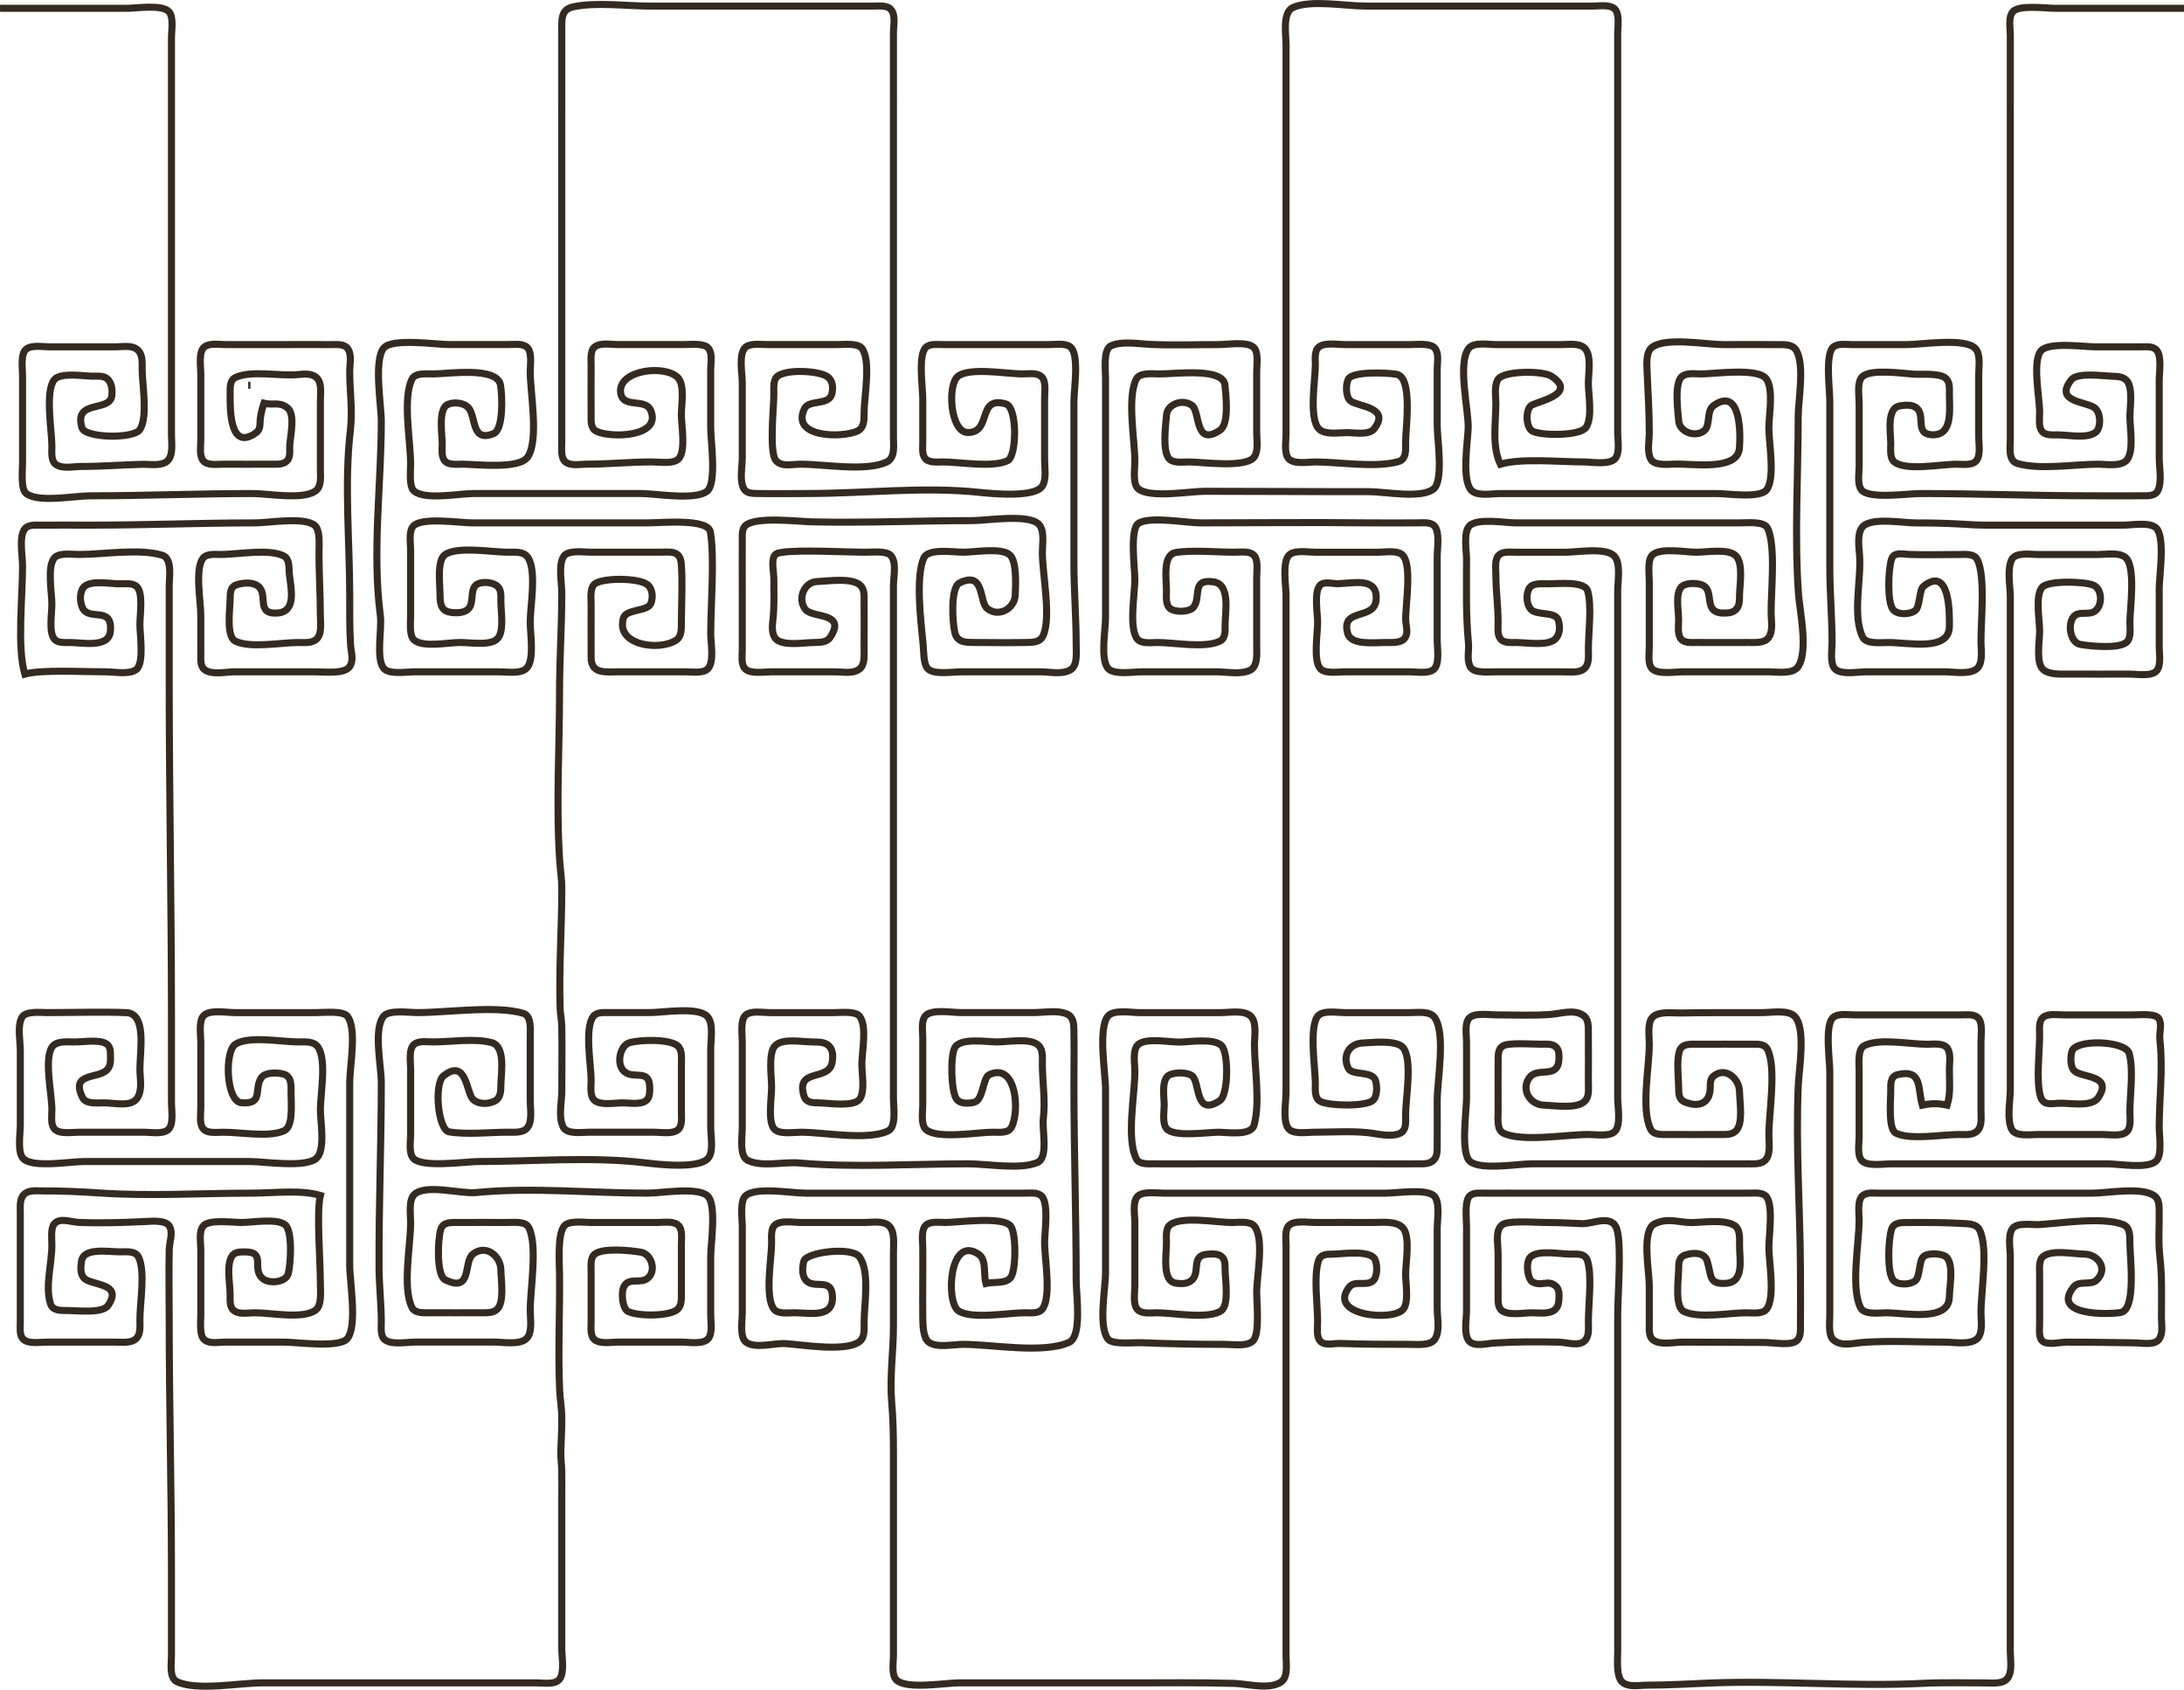 <?xml version="1.0" encoding="UTF-8" standalone="no"?>
<!-- Created with Inkscape (http://www.inkscape.org/) -->

<svg
   version="1.1"
   id="svg1"
   width="309.76"
   height="239.599"
   viewBox="0 0 309.76 239.599"
   xmlns="http://www.w3.org/2000/svg"
   xmlns:svg="http://www.w3.org/2000/svg">
  <defs
     id="defs1" />
  <g
     id="g1"
     transform="translate(0,-2.659)">
    <path
       style="fill:none;stroke:#342a22"
       d="M 0.32,3.84 H 17.92 c 1.366,0 5.182,-0.609 6.071,0.513 0.67,0.846 0.329,2.607 0.329,3.647 V 17.28 v 36.48 10.56 c 0,1.133 0.335,3.113 -0.742,3.831 -0.903,0.602 -2.373,0.319 -3.418,0.345 -2.89,0.071 -5.744,0.304 -8.64,0.304 -1.182,0 -2.74,0.39 -3.647,-0.329 -0.667,-0.528 -0.511,-1.763 -0.513,-2.551 -0.004,-2.139 -0.992,-7.739 0.329,-9.407 0.866,-1.093 4.131,-0.522 5.431,-0.513 0.664,0.005 1.499,-0.098 2.048,0.329 0.653,0.508 0.83,1.615 0.676,2.532 -0.377,2.239 -5.408,0.423 -4.222,4.451 0.433,1.471 7.314,1.608 8.209,0.266 1.178,-1.765 0.34,-6.437 0.329,-8.538 -0.005,-0.896 0.106,-2.01 -0.557,-2.687 -0.807,-0.825 -2.039,-0.513 -3.282,-0.513 -3.092,-1.95e-4 -6.188,0 -9.28,0 -1.025,0 -2.524,-0.307 -3.327,0.329 -0.838,0.664 -0.513,2.783 -0.513,3.831 v 12.16 c 0,1.129 -0.292,3.833 0.513,4.471 1.707,1.352 6.835,0.329 9.087,0.329 7.673,0 15.352,-0.32 23.04,-0.32 2.22,0 6.996,0.914 8.858,-0.329 0.964,-0.643 0.741,-2.176 0.742,-3.191 0.001,-3.2 2.05e-4,-6.4 0,-9.6 -6.8e-5,-1.074 0.25,-2.536 -0.513,-3.282 -0.677,-0.663 -1.762,-0.561 -2.687,-0.467 -2.528,0.256 -6.676,-0.651 -8.858,0.423 -0.849,0.418 -0.736,1.551 -0.741,2.367 -0.015,2.126 -0.078,8.206 3.709,5.431 0.636,-0.466 0.493,-1.226 0.565,-1.911 0.095,-0.899 0.315,-1.62 0.525,-2.24 1.334,0.318 2.168,-0.27 3.327,0.649 1.101,0.872 0.472,3.722 0.341,5.111 -0.073,0.772 0.159,1.775 -0.37,2.367 -0.551,0.617 -1.554,0.507 -2.338,0.513 -2.209,0.015 -4.505,0.001 -6.72,2.54e-4 -0.927,-4.1e-4 -2.286,0.226 -2.871,-0.513 -0.566,-0.715 -0.329,-2.061 -0.329,-3.007 -1.98e-4,-3.092 0,-6.188 0,-9.28 0,-1.012 -0.362,-3.138 0.513,-3.831 0.738,-0.584 2.115,-0.329 3.007,-0.329 h 8 c 2.289,0 4.772,-0.015 7.04,2.54e-4 0.705,0.005 1.736,-0.112 2.231,0.513 0.672,0.848 0.327,2.22 0.329,3.327 0.004,2.827 0.426,5.483 0.091,8.32 -0.885,7.498 -0.091,15.751 -0.091,23.36 0,2.339 -0.024,4.709 0.119,7.04 0.069,1.119 0.499,2.156 -0.128,3.098 -0.711,1.07 -3.476,0.742 -4.791,0.742 H 33.28 c -1.325,0 -3.269,0.477 -4.287,-0.329 -0.625,-0.495 -0.508,-1.526 -0.513,-2.231 -0.012,-1.756 -2.46e-4,-3.669 -2.46e-4,-5.44 0,-1.977 -0.874,-6.608 0.329,-8.127 0.533,-0.673 1.75,-0.511 2.551,-0.513 2.381,-0.005 6.735,-0.852 8.858,0.193 0.922,0.454 0.729,1.817 0.833,2.687 0.245,2.043 0.994,5.231 -1.693,5.42 -3.171,0.222 -1.234,-2.608 -2.752,-3.811 -0.692,-0.548 -1.956,-0.525 -2.96,-0.227 -1.041,0.309 -0.989,1.23 -1.006,2.139 -0.026,1.362 -0.582,5.236 0.74,5.887 2.112,1.039 6.476,0.198 8.858,0.193 0.915,-0.002 2.027,0.147 2.687,-0.513 0.763,-0.763 0.513,-2.244 0.513,-3.327 1.95e-4,-3.094 -0.221,-6.202 -0.185,-9.28 0.011,-0.939 0.15,-2.88 -0.648,-3.511 -1.53,-1.211 -6.502,-0.329 -8.447,-0.329 -7.801,0 -15.576,0.32 -23.36,0.32 -2.329,0 -4.717,-0.016 -7.04,2.54e-4 -0.721,0.005 -1.741,-0.106 -2.231,0.513 -0.877,1.107 -0.329,3.822 -0.329,5.247 0,4.55 -0.798,11.577 0.32,15.36 2.244,-0.663 8.288,-0.32 11.52,-0.32 1.173,0 3.338,0.423 4.287,-0.329 1.154,-0.914 0.513,-4.979 0.513,-6.391 0,-1.372 0.535,-4.601 -0.513,-5.431 -0.603,-0.478 -1.606,-0.327 -2.367,-0.329 -1.394,-0.003 -3.858,-0.518 -4.927,0.329 -0.741,0.587 -0.783,2.148 -0.32,3.089 0.955,1.942 4.255,-0.366 3.948,3.296 -0.203,2.419 -3.932,1.618 -5.741,1.606 -0.756,-0.005 -1.736,0.112 -2.231,-0.513 -0.781,-0.986 -0.329,-3.577 -0.329,-4.927 0,-1.674 -0.695,-5.234 0.329,-6.527 C 8.325,80.99 10.205,81.28 11.2,81.28 c 3.487,0 8.489,-0.879 11.793,0.102 1.489,0.442 1.007,3.139 1.007,4.378 v 13.44 c 0,15.997 0.32,31.986 0.32,48 v 11.84 c 0,1.026 0.363,3.137 -0.513,3.831 C 23.016,163.498 21.45,163.2 20.48,163.2 H 11.2 c -1.061,0 -2.853,0.318 -3.511,-0.513 C 7.165,162.025 7.36,160.858 7.36,160 7.359,157.828 6.24,152.839 7.369,151.142 7.99,150.208 9.532,150.4 10.56,150.4 c 1.409,-6.4e-4 3.683,-0.403 4.607,0.329 0.507,0.402 0.491,1.024 0.505,1.593 0.019,0.759 0.031,1.509 -0.505,2.045 -1.326,1.326 -5.227,0.327 -3.454,3.931 0.457,0.929 2.033,0.741 3.007,0.742 1.801,8.1e-4 4.174,0.716 4.927,-1.007 0.533,-1.222 0.193,-2.576 0.193,-3.793 0,-2.542 1.009,-7.865 -1.921,-7.994 -3.204,-0.141 -7.845,-0.006 -11.199,-0.006 -1.053,0 -3.145,-0.278 -3.647,0.742 -0.631,1.281 -0.193,3.238 -0.193,4.698 v 10.56 c 0,1.177 -0.476,4.008 0.513,4.791 1.552,1.229 6.471,0.329 8.447,0.329 h 23.68 c 2.054,0 7.945,0.949 9.407,-0.513 1.239,-1.239 0.513,-5.173 0.513,-6.847 0,-2.234 0.916,-6.993 -0.329,-8.858 -0.6,-0.899 -1.922,-0.74 -2.871,-0.742 -2.227,-0.005 -7.003,-0.909 -8.858,0.329 -1.563,1.043 -1.324,8.108 0.864,8.292 3.269,0.275 1.657,-2.08 2.883,-3.628 0.538,-0.679 2.155,-0.705 3.144,-0.411 1.153,0.342 1.005,1.726 1.007,2.778 0.003,1.485 0.336,4.66 -1.007,5.247 -2.16,0.943 -6.117,0.194 -8.593,0.193 -0.927,-4.1e-4 -2.286,0.226 -2.871,-0.513 -0.566,-0.715 -0.329,-2.061 -0.329,-3.007 -1.98e-4,-3.092 0,-6.188 0,-9.28 0,-1.026 -0.363,-3.137 0.513,-3.831 0.949,-0.752 3.114,-0.329 4.287,-0.329 h 11.52 c 1.129,0 3.833,-0.292 4.471,0.513 1.386,1.75 0.329,7.097 0.329,9.407 v 25.92 c 0,2.336 1.111,8.549 -0.329,10.367 -1.108,1.399 -7.178,0.513 -8.951,0.513 h -8.32 c -1.024,-6e-5 -2.224,0.291 -3.007,-0.329 -0.749,-0.594 -0.513,-2.523 -0.513,-3.511 0,-3.093 0,-6.187 0,-9.28 0,-1.025 -0.307,-2.524 0.329,-3.327 C 29.599,175.515 32.951,176 34.24,176 c 1.52,0 4.993,-0.633 6.207,0.329 1.076,0.852 0.796,5.688 0.411,6.984 -0.345,1.161 -2.617,1.414 -3.545,0.679 -1.775,-1.406 0.623,-3.908 -2.752,-3.823 -0.569,0.014 -1.207,0.019 -1.592,0.505 -0.921,1.163 -0.339,4.036 -0.329,5.567 0.005,0.705 -0.112,1.736 0.513,2.231 0.783,0.62 1.983,0.329 3.007,0.329 2.312,1.5e-4 6.671,0.917 8.538,-0.329 0.985,-0.657 0.742,-2.661 0.742,-3.831 0,-3.348 -0.578,-10.191 0,-12.48 -2.834,-0.838 -6.543,-0.32 -9.92,-0.32 -7.096,0 -14.362,0.456 -21.44,-0.029 -2.68,-0.184 -5.305,-0.297 -8,-0.291 -0.918,0.002 -2.014,-0.16 -2.687,0.513 -0.651,0.651 -0.511,1.813 -0.513,2.687 -0.006,2.767 0,5.552 0,8.32 0,2.328 -0.005,4.719 0,7.04 0.002,0.761 -0.149,1.763 0.329,2.367 0.658,0.831 2.451,0.513 3.511,0.513 3.199,0 6.401,0.001 9.6,0 1.004,-4.5e-4 2.293,0.201 3.007,-0.513 0.66,-0.66 0.511,-1.772 0.513,-2.687 0.005,-2.406 0.808,-6.825 -0.193,-8.858 -0.456,-0.927 -1.791,-0.74 -2.687,-0.742 -1.64,-0.003 -5.067,-0.637 -5.393,1.299 -0.136,0.807 -0.192,1.75 0.281,2.348 0.958,1.21 5.693,0.646 3.502,3.931 -0.794,1.19 -4.233,0.752 -5.751,0.741 -0.975,-0.007 -2.135,0.081 -2.458,-1.007 -0.75,-2.528 0.217,-5.588 0.218,-8.273 3.656e-4,-0.812 -0.191,-2.364 0.329,-2.991 0.796,-0.958 2.306,-0.271 3.511,-0.222 3.085,0.125 6.201,0.028 9.28,-0.119 1.015,-0.048 2.943,-0.238 3.506,0.595 0.634,0.937 0.046,2.229 0.018,3.377 -0.078,3.196 -0.005,6.403 -0.005,9.6 0,12.071 0.32,24.09 0.32,36.16 v 11.84 c 0,1.034 -0.341,3.114 0.742,3.647 2.794,1.375 8.896,0.193 12.058,0.193 h 29.76 9.28 c 0.897,-6e-5 2.552,0.294 3.191,-0.513 0.745,-0.941 0.329,-3.157 0.329,-4.287 v -11.52 c 0,-3.237 0,-6.711 0,-9.92 0,-1.335 0.024,-2.603 -0.005,-3.84 -0.024,-1.067 -0.168,-1.772 -0.128,-2.88 0.058,-1.614 0.135,-2.828 0.133,-4.48 -0.003,-1.677 -0.237,-2.56 -0.307,-4.16 -0.233,-5.328 0.043,-10.995 -0.011,-16.32 -0.017,-1.63 -0.312,-5.635 0.648,-6.847 C 80.673,175.675 82.792,176 83.84,176 c 3.092,0 6.188,-2e-4 9.28,0 0.946,6e-5 2.292,-0.238 3.007,0.329 0.739,0.586 0.513,1.944 0.513,2.871 9.96e-4,2.215 0.015,4.511 -2.44e-4,6.72 -0.006,0.816 0.088,1.766 -0.513,2.367 -1.007,1.007 -5.538,1.071 -7.065,0.32 -0.773,-0.38 -1.118,-2.884 -0.413,-3.774 0.739,-0.933 2.146,-0.212 3.089,-0.842 1.457,-0.973 0.719,-3.526 -0.864,-3.784 -1.546,-0.251 -5.353,-0.644 -6.521,0.281 -0.673,0.533 -0.511,1.75 -0.513,2.551 -0.005,2.333 -0.005,4.706 0,7.04 0.002,0.785 -0.173,2.008 0.513,2.551 0.791,0.627 2.357,0.329 3.327,0.329 h 8.96 c 1.008,0 3.116,0.389 3.831,-0.513 0.621,-0.784 0.329,-2.396 0.329,-3.327 v -8.32 c 0,-1.74 0.899,-7.513 -0.513,-8.631 -1.53,-1.211 -6.503,-0.329 -8.447,-0.329 -7.991,0 -16.4,-0.865 -24.32,-0.084 -2.196,0.217 -7.175,-1.259 -8.767,0.284 -0.827,0.802 -0.513,2.821 -0.513,3.959 0,3.3 -1.204,9.219 0.193,12.058 0.435,0.883 1.782,0.74 2.687,0.742 2.306,0.005 4.74,0.016 7.04,-2.4e-4 0.816,-0.006 1.766,0.088 2.367,-0.513 1.037,-1.037 0.54,-4.033 0.512,-5.567 -0.037,-1.992 -2.129,-3.686 -3.965,-2.231 -1.394,1.104 -0.022,5.561 -3.931,3.638 -1.257,-0.618 -1.065,-5.687 -0.64,-7.12 0.332,-1.119 1.483,-1 2.458,-1.007 2.303,-0.016 4.732,-0.001 7.04,-2.3e-4 0.965,4.3e-4 2.535,-0.218 3.007,0.742 1.268,2.576 0.193,8.68 0.193,11.738 0,1.138 0.357,3.097 -0.513,3.967 -0.956,0.956 -3.349,0.513 -4.607,0.513 h -11.2 c -1.164,0 -3.333,0.427 -4.287,-0.329 -0.687,-0.544 -0.511,-1.774 -0.513,-2.551 -0.005,-2.572 -0.307,-5.121 -0.32,-7.68 -0.042,-8.766 0.32,-17.487 0.32,-26.24 0,-2.353 -1.161,-7.572 0.328,-9.407 0.758,-0.935 3.584,-0.513 4.792,-0.513 4.243,0 11.169,-1.033 14.993,0.102 1.222,0.363 1.007,2.244 1.007,3.418 v 8.96 c 0,1.115 0.313,2.776 -0.329,3.738 -0.599,0.898 -1.923,0.74 -2.871,0.742 -2.573,0.005 -5.813,0.376 -8.301,-0.047 -1.585,-0.27 -2.177,-6.842 -0.786,-7.944 3.254,-2.577 3.223,2.381 4.16,3.318 0.692,0.692 1.97,0.751 2.96,0.32 1.006,-0.439 0.988,-1.432 1.006,-2.367 0.031,-1.65 0.689,-5.433 -1.297,-5.978 -2.387,-0.656 -5.8,-0.103 -8.301,-0.102 -0.818,3.7e-4 -2.01,-0.207 -2.687,0.329 -0.834,0.661 -0.513,2.552 -0.513,3.511 v 9.28 c 0,0.948 -0.288,2.548 0.329,3.327 1.167,1.473 7.441,0.513 9.271,0.513 7.763,0 15.979,-0.737 23.68,0.185 1.855,0.222 7.687,0.91 8.951,-0.698 0.754,-0.96 0.329,-3.119 0.329,-4.287 v -11.2 c 0,-1.258 0.443,-3.65 -0.513,-4.607 -1.364,-1.364 -6.266,-0.513 -8.127,-0.513 -1.906,0 -3.859,-0.013 -5.76,2.4e-4 -0.721,0.005 -1.741,-0.106 -2.231,0.513 -1.309,1.652 -0.33,6.925 -0.329,9.087 3.81e-4,0.852 -0.228,2.285 0.513,2.871 0.898,0.711 2.86,0.329 3.967,0.329 0.97,0 2.536,0.298 3.327,-0.329 0.481,-0.381 0.492,-1.039 0.505,-1.592 0.083,-3.295 -2.507,-1.089 -3.823,-2.752 -0.913,-1.153 -0.292,-3.519 0.97,-3.865 1.633,-0.448 5.75,-0.521 6.828,0.468 0.67,0.615 0.511,1.743 0.513,2.63 0.005,2.227 0.005,4.492 0,6.72 -0.002,0.785 0.173,2.008 -0.513,2.551 -0.791,0.627 -2.357,0.329 -3.327,0.329 h -9.28 c -1.034,0 -3.114,0.341 -3.647,-0.742 -0.722,-1.467 -0.193,-3.573 -0.193,-5.018 0,-2.243 0.05,-7.037 -0.005,-9.28 -0.024,-0.965 -0.202,-1.582 -0.233,-2.56 -0.182,-5.787 0.246,-11.355 0.237,-16.96 -0.002,-1.441 -0.188,-2.331 -0.291,-3.84 -0.54,-7.888 -0.029,-16.084 -0.029,-24 0,-4.71 0.32,-9.377 0.32,-14.08 0,-1.425 -0.548,-4.14 0.329,-5.247 0.664,-0.838 2.783,-0.513 3.831,-0.513 3.194,0 6.408,-0.001 9.6,0 1.576,7.12e-4 3.005,-0.336 3.181,1.606 0.205,2.252 0.035,5.952 0.019,8.314 -0.006,0.887 0.072,2.008 -0.741,2.551 -2.355,1.572 -8.631,0.753 -7.477,-3.144 0.379,-1.279 3.387,-0.913 3.865,-2.015 0.423,-0.973 0.225,-2.259 -0.549,-2.775 -1.278,-0.853 -5.669,-0.916 -7.157,-0.184 -0.998,0.491 -0.741,2.078 -0.742,3.007 -9.76e-4,2.174 -0.015,4.566 2.45e-4,6.72 0.005,0.743 -0.088,1.514 0.329,2.138 0.646,0.968 2.352,0.742 3.511,0.742 3.2,2.05e-4 6.4,2.05e-4 9.6,0 0.914,-5.8e-5 2.566,0.277 3.191,-0.513 0.829,-1.047 0.329,-3.626 0.329,-4.927 0,-3.985 0.575,-10.727 -0.047,-14.381 -0.333,-1.955 -6.875,-1.299 -8.913,-1.299 H 66.88 c -1.695,0 -7.217,-0.868 -8.311,0.513 -0.617,0.779 -0.329,2.379 -0.329,3.327 0,3.093 0,6.187 0,9.28 0,0.989 -0.236,2.918 0.513,3.511 1.357,1.074 4.754,0.329 6.527,0.329 1.455,0 4.245,0.489 5.247,-0.513 1.018,-1.018 0.523,-3.739 0.513,-5.247 -0.005,-0.769 0.107,-1.721 -0.513,-2.236 -0.564,-0.468 -1.553,-0.605 -2.348,-0.451 -1.854,0.358 -0.719,2.752 -1.812,3.746 -0.615,0.56 -1.835,0.553 -2.652,0.389 -1.34,-0.269 -1.298,-1.603 -1.314,-2.729 -0.02,-1.424 -0.432,-4.649 0.74,-5.431 1.787,-1.193 6.632,-0.333 8.858,-0.329 0.949,0.002 2.272,-0.156 2.871,0.742 1.278,1.915 0.329,6.892 0.329,9.178 0,1.674 0.63,5.384 -0.513,6.527 -0.85,0.85 -2.748,0.513 -3.967,0.513 h -11.84 c -1.224,0 -3.722,0.433 -4.471,-0.513 -1.114,-1.406 -0.21,-5.55 -0.465,-7.487 -1.182,-9.001 0.136,-18.485 0.136,-27.52 0,-2.304 -1.094,-8.571 0.329,-10.367 1.167,-1.473 7.441,-0.513 9.271,-0.513 2.768,0 5.554,-0.001 8.32,0 0.858,3.91e-4 2.025,-0.195 2.687,0.329 0.831,0.658 0.513,2.451 0.513,3.511 0,2.929 1.259,9.611 -0.329,12.063 -1.187,1.834 -7.251,1.061 -9.271,1.057 -0.847,-0.002 -2.008,0.172 -2.551,-0.513 -0.478,-0.603 -0.327,-1.606 -0.329,-2.367 -0.003,-1.302 -0.587,-4.916 0.742,-5.567 0.895,-0.439 2.281,-0.247 2.905,0.364 1.225,1.199 0.374,5.117 3.666,3.728 1.35,-0.57 1.234,-5.156 0.96,-6.839 -0.438,-2.697 -7.379,-1.607 -9.553,-1.606 -0.97,4.3e-4 -2.553,-0.18 -3.007,0.742 -1.364,2.772 -0.193,8.767 -0.193,12.058 0,1.039 -0.256,3.222 0.513,3.831 1.621,1.284 6.314,0.329 8.447,0.329 h 23.68 c 2.156,0 7.721,1.006 9.407,-0.329 1.399,-1.108 0.513,-7.178 0.513,-8.951 v -8.32 c -7e-5,-1.024 0.291,-2.224 -0.329,-3.007 -0.594,-0.749 -2.523,-0.513 -3.511,-0.513 -3.093,0 -6.187,0 -9.28,0 -1.025,0 -2.524,-0.307 -3.327,0.329 -0.673,0.533 -0.511,1.75 -0.513,2.551 -0.005,2.323 -0.016,4.718 2.45e-4,7.04 0.006,0.81 -0.123,1.942 0.741,2.367 2.068,1.017 9.343,0.812 7.705,-2.96 -0.796,-1.833 -4.059,-0.127 -4.268,-2.614 -0.259,-3.08 6.237,-3.912 8.108,-2.041 1.037,1.037 0.513,3.873 0.513,5.247 0,1.55 0.649,4.972 -0.329,6.207 -0.694,0.876 -2.806,0.513 -3.831,0.513 -3.111,0 -6.175,0.32 -9.28,0.32 -1.024,-5.9e-5 -2.224,0.291 -3.007,-0.329 -0.7,-0.555 -0.513,-2.007 -0.513,-2.871 -0.001,-3.192 0,-6.406 0,-9.6 V 17.6 7.04 c 6.78e-4,-1.509 -0.179,-3.027 1.606,-3.41 3.25,-0.697 7.517,-0.11 10.874,-0.11 h 23.36 c 2.75,0 5.578,-0.006 8.32,0 0.788,0.002 2.023,-0.154 2.551,0.513 0.671,0.847 0.329,2.221 0.329,3.327 V 16.96 v 36.8 10.88 c -7e-5,1.215 0.293,2.966 -1.007,3.554 -2.973,1.345 -8.81,0.286 -12.113,0.286 -1.333,0 -2.721,0.415 -3.539,-0.513 -0.999,-1.133 -0.305,-7.524 -0.301,-9.407 0.002,-0.776 -0.146,-2.029 0.513,-2.551 1.309,-1.037 5.809,-0.79 7.065,0.048 0.758,0.506 0.892,1.542 0.64,2.484 -0.439,1.642 -3.235,0.759 -3.865,2.04 -2.014,4.094 5.176,4.214 7.44,3.225 1.074,-0.469 1,-1.688 1.007,-2.687 0.015,-2.243 1.012,-7.395 -0.329,-9.087 -0.594,-0.749 -2.523,-0.513 -3.511,-0.513 -3.306,0 -6.614,-2.15e-4 -9.92,0 -0.937,5.9e-5 -2.586,-0.251 -3.191,0.513 -0.839,1.059 -0.329,3.565 -0.329,4.927 v 10.56 c 0,1.45 -0.417,3.138 0.193,4.378 0.378,0.769 1.309,0.726 2.047,0.74 2.265,0.043 4.753,0.002 7.04,0.002 7.942,0 16.449,-1.005 24.32,-0.168 1.833,0.195 7.885,0.784 8.951,-0.882 0.632,-0.988 0.329,-2.616 0.329,-3.75 0,-2.879 1.9e-4,-5.761 0,-8.64 -6e-5,-1.045 0.277,-2.565 -0.513,-3.191 -0.669,-0.53 -1.813,-0.328 -2.687,-0.329 -2.076,-9.37e-4 -7.453,-0.965 -9.087,0.329 -1.549,1.227 -1.087,7.979 1.408,7.979 3.464,0 1.237,-5.269 5.391,-4.046 1.658,0.488 1.542,7.397 0.266,8.025 -2.135,1.05 -6.778,0.198 -9.178,0.193 -0.821,-0.002 -2.016,0.162 -2.551,-0.513 -0.488,-0.616 -0.327,-1.581 -0.329,-2.367 -0.004,-2.005 0,-4.069 0,-6.08 0,-1.651 -0.724,-6.371 0.513,-7.351 0.603,-0.478 1.606,-0.327 2.367,-0.329 2.216,-0.005 4.498,0 6.72,0 h 8.32 c 0.877,5.9e-5 2.283,-0.245 3.007,0.329 1.319,1.045 0.513,6.067 0.513,7.671 v 23.04 c 0.001,3.833 0.32,7.668 0.32,11.52 -6e-5,1.113 0.21,2.876 -0.742,3.511 -1.147,0.766 -2.965,0.329 -4.378,0.329 h -11.2 c -1.277,0 -4.012,0.467 -4.791,-0.513 -0.558,-0.703 -0.501,-2.342 -0.595,-3.327 -0.281,-2.957 -1.156,-9.747 0.139,-12.378 0.644,-1.308 4.289,-0.742 5.567,-0.742 1.582,0 5.266,-0.669 6.527,0.329 1.093,0.865 0.884,4.429 0.827,5.751 -0.082,1.899 -2.317,3.213 -3.961,1.911 -1.213,-0.96 -0.316,-5.415 -3.931,-3.638 -1.319,0.648 -1.032,5.721 -0.64,7.148 0.363,1.323 1.592,1.29 2.778,1.299 2.306,0.016 5.07,0.042 7.36,-0.001 0.932,-0.018 1.93,-0.005 2.367,-1.006 1.153,-2.64 -0.127,-8.672 -0.127,-11.793 0,-1.138 0.357,-3.097 -0.513,-3.967 -1.501,-1.501 -7.336,-0.513 -9.407,-0.513 -7.566,0 -15.17,0.346 -22.72,0.177 -2.097,-0.047 -7.831,-0.776 -9.407,0.472 -0.619,0.49 -0.508,1.51 -0.513,2.231 -0.016,2.323 -2.4e-4,4.711 -2.4e-4,7.04 0,2.768 -0.001,5.554 0,8.32 3.9e-4,0.858 -0.195,2.025 0.329,2.687 0.69,0.872 2.713,0.513 3.831,0.513 h 8.96 c 1.173,0 2.469,0.305 3.418,-0.329 0.868,-0.579 0.74,-1.899 0.742,-2.871 0.005,-2.201 0.015,-4.524 -2.4e-4,-6.72 -0.006,-0.809 0.087,-1.735 -0.513,-2.322 -1.172,-1.147 -4.457,-0.628 -6.205,-0.551 -1.776,0.078 -2.798,2.438 -1.593,3.961 0.982,1.24 5.885,0.36 3.502,3.931 -0.501,0.751 -1.436,0.725 -2.231,0.74 -1.553,0.029 -3.707,0.424 -5.031,-0.192 -1.089,-0.506 -0.991,-1.941 -0.864,-3.007 0.217,-1.823 0.137,-3.966 0.135,-5.76 -0.001,-0.863 -0.306,-2.291 -0.036,-3.098 0.182,-0.543 0.614,-0.625 1.016,-0.694 2.562,-0.442 9.088,-0.047 12.14,-0.047 0.989,0 2.918,-0.236 3.511,0.513 0.806,1.018 0.329,2.962 0.329,4.287 V 97.92 144.64 158.4 c 0,1.164 0.452,4.019 -0.742,4.607 -2.86,1.407 -9.14,0.193 -12.378,0.193 -1.118,0 -3.141,0.358 -3.831,-0.513 -0.883,-1.115 -0.329,-4.355 -0.329,-5.887 0,-1.484 -0.517,-4.856 0.513,-5.887 1.056,-1.056 3.773,-0.532 5.247,-0.512 0.822,0.011 1.76,-0.038 2.367,0.556 0.593,0.58 0.6,1.453 0.465,2.316 -0.431,2.772 -5.201,0.743 -4.011,4.759 0.302,1.02 1.244,0.989 2.139,1.006 1.383,0.026 4.867,0.605 5.751,-0.512 0.808,-1.02 0.329,-3.635 0.329,-4.927 0,-1.834 0.781,-5.445 -0.329,-6.847 -0.594,-0.749 -2.523,-0.513 -3.511,-0.513 -3.093,0 -6.187,0 -9.28,0 -1.025,0 -2.524,-0.307 -3.327,0.329 -0.838,0.664 -0.513,2.783 -0.513,3.831 v 12.16 c 0,1.189 -0.451,3.988 0.742,4.612 1.948,1.018 5.098,0.195 7.258,0.385 7.895,0.694 16.073,0.123 24,0.123 2.783,0 7.446,0.866 9.873,-0.193 1.573,-0.687 0.633,-4.602 0.824,-6.207 0.312,-2.612 -0.119,-5.082 -0.137,-7.68 -0.006,-0.876 0.139,-2.034 -0.513,-2.687 -1.137,-1.137 -4.32,-0.513 -5.887,-0.513 -1.458,0 -5.097,-0.62 -5.978,0.742 -0.718,1.109 -0.575,6.372 0.227,7.385 0.546,0.69 1.745,0.626 2.532,0.411 1.221,-0.333 1.2,-3.451 2.04,-3.865 3.824,-1.881 4.416,4.965 3.225,7.385 -0.463,0.941 -1.822,0.74 -2.687,0.742 -2.152,0.004 -7.725,1.003 -9.407,-0.329 -0.835,-0.661 -0.513,-2.54 -0.513,-3.511 v -9.6 c 6e-5,-0.915 -0.289,-2.555 0.513,-3.191 1.029,-0.815 3.654,-0.329 4.927,-0.329 h 10.24 c 1.449,0 3.424,-0.387 4.753,0.193 0.97,0.424 0.989,1.445 1.006,2.367 0.048,2.546 0.001,5.131 0.001,7.68 0,9.285 0.32,18.579 0.32,27.84 0,1.857 0.88,7.82 -1.007,8.674 -3.662,1.656 -10.941,0.286 -14.993,0.286 -1.481,0 -3.78,0.549 -4.932,-0.329 -0.796,-0.607 -0.815,-2.473 -0.827,-3.511 -0.039,-3.31 0.034,-6.604 0,-9.92 -0.01,-0.994 -0.27,-2.572 0.512,-3.191 0.662,-0.524 1.829,-0.328 2.687,-0.329 1.816,-8.2e-4 8.138,-0.917 9.271,0.513 0.803,1.013 0.774,6.316 0,7.294 -0.739,0.933 -2.406,0.57 -3.511,0.833 -0.388,-1.312 0.146,-3.345 -1.062,-4.151 -4.116,-2.746 -4.644,6.605 -2.905,7.982 1.675,1.326 7.301,0.333 9.407,0.329 0.785,-0.002 2.008,0.173 2.551,-0.513 1.335,-1.685 0.329,-7.251 0.329,-9.407 0,-1.56 0.663,-5.78 -0.513,-6.711 -0.603,-0.478 -1.606,-0.327 -2.367,-0.329 -2.321,-0.005 -4.712,0 -7.04,0 H 114.24 c -2.037,0 -6.884,-0.909 -8.447,0.329 -0.905,0.717 -0.513,3.323 -0.513,4.471 v 12.16 c 0,1.077 -0.402,3.426 0.513,4.151 1.26,0.998 4.041,0.126 5.567,0.222 2.512,0.158 8.355,1.182 10.458,-0.222 0.895,-0.597 0.74,-1.918 0.742,-2.871 0.005,-2.48 0.839,-7.06 -0.644,-9.178 -1.07,-1.528 -7.549,-0.695 -7.894,0.557 -0.245,0.888 -0.291,2.014 0.227,2.668 1.168,1.475 3.75,-0.498 3.823,2.434 0.077,3.051 -3.188,2.24 -5.432,2.239 -0.852,-3.9e-4 -2.285,0.228 -2.871,-0.513 -1.333,-1.684 -0.333,-7.246 -0.329,-9.407 0.002,-0.801 -0.16,-2.018 0.513,-2.551 C 110.811,175.65 112.504,176 113.6,176 h 8.96 c 0.991,0 2.517,-0.27 3.356,0.329 1.067,0.763 0.804,2.677 0.804,3.831 v 10.56 c 0,3.361 -0.538,7.278 -0.264,10.56 0.212,2.543 0.264,4.643 0.264,7.36 0,1.334 0,2.16 0,3.52 0,5.23 0,10.744 0,16 v 9.28 c 0,0.954 -0.343,2.833 0.513,3.511 1.589,1.259 6.776,0.329 8.767,0.329 h 24.32 c 4.911,0 9.831,-0.069 14.72,0.075 1.905,0.056 4.926,0.922 6.618,-0.177 1.077,-0.7 0.742,-2.612 0.742,-3.738 V 226.88 188.8 c 0,-3.199 -0.001,-6.401 0,-9.6 4.1e-4,-0.927 -0.226,-2.286 0.513,-2.871 0.811,-0.642 2.552,-0.329 3.647,-0.329 2.44,0 5.675,-0.026 8,0.001 1.238,0.015 3.561,-0.32 4.471,0.832 1.007,1.274 0.329,4.905 0.329,6.527 0,1.273 0.486,3.898 -0.329,4.927 -1.418,1.79 -10.867,0.913 -7.662,-3.134 0.776,-0.98 2.382,-0.1 3.318,-0.842 0.698,-0.553 0.713,-2.29 0.32,-3.089 -0.662,-1.345 -4.542,-0.766 -5.887,-0.74 -0.904,0.017 -1.832,-0.027 -2.139,1.006 -0.676,2.276 -0.103,6.108 -0.102,8.593 3.9e-4,0.856 -0.196,2.028 0.329,2.687 0.62,0.777 1.924,0.349 2.871,0.383 3.303,0.121 6.611,0.13 9.92,0.13 1.113,-8e-5 2.876,0.21 3.511,-0.742 0.766,-1.147 0.329,-2.965 0.329,-4.378 v -11.2 c 0,-1.275 0.468,-4.014 -0.513,-4.791 -1.244,-0.985 -5.135,-0.329 -6.847,-0.329 h -19.2 -12.16 c -1.048,0 -3.167,-0.325 -3.831,0.513 -0.679,0.858 -0.329,2.551 -0.329,3.647 v 8.96 c 0,0.97 -0.298,2.536 0.329,3.327 0.587,0.741 2.019,0.513 2.871,0.513 2.098,9.3e-4 7.446,0.971 9.087,-0.329 1.097,-0.869 0.537,-4.395 0.512,-5.751 -0.012,-0.657 0.049,-1.468 -0.512,-1.911 -0.536,-0.424 -1.34,-0.369 -2.041,-0.31 -2.309,0.194 -0.941,2.45 -2.119,3.628 -0.587,0.587 -1.49,0.605 -2.348,0.465 -1.946,-0.317 -1.302,-3.982 -1.299,-5.712 0.002,-0.801 -0.16,-2.018 0.513,-2.551 1.612,-1.277 6.639,-0.329 8.767,-0.329 0.9,6e-5 2.585,-0.253 3.191,0.513 1.445,1.824 0.33,6.937 0.329,9.407 -6e-4,1.568 0.452,5.874 -0.513,6.847 -0.845,0.852 -2.751,0.513 -3.967,0.513 -3.961,0 -7.888,-0.074 -11.84,-0.236 -1.177,-0.048 -4.165,0.32 -4.791,-0.534 -1.376,-1.877 -0.329,-7.069 -0.329,-9.47 v -25.92 c 0,-2.304 -1.094,-8.571 0.329,-10.367 0.775,-0.978 3.34,-0.513 4.471,-0.513 h 11.52 c 1.199,0 3.373,-0.401 4.287,0.513 0.87,0.87 0.513,2.829 0.513,3.967 0,3.404 0.851,8.241 -0.057,11.473 -0.44,1.565 -3.767,1.007 -5.063,1.007 -1.549,0 -6.363,0.735 -7.351,-0.513 -0.627,-0.791 -0.329,-2.356 -0.329,-3.327 0,-1.121 -0.449,-3.701 0.742,-4.287 0.847,-0.417 2.579,-0.376 3.225,0.136 1.156,0.915 0.338,5.9 3.931,3.502 1.206,-0.805 1.271,-6.756 0.229,-7.798 -1.066,-1.066 -4.446,-0.528 -5.887,-0.497 -1.464,0.031 -4.689,-0.636 -5.887,0.313 -0.902,0.715 -0.513,2.823 -0.513,3.831 0,3.375 -1.236,9.475 0.193,12.378 0.409,0.831 1.542,0.736 2.367,0.741 2.321,0.016 4.713,2.4e-4 7.04,2.4e-4 h 24.32 c 2.01,0 4.075,0.013 6.08,-2.4e-4 0.816,-0.006 1.766,0.088 2.367,-0.513 0.601,-0.601 0.507,-1.551 0.513,-2.367 0.014,-2.005 2.5e-4,-4.07 2.5e-4,-6.08 0,-2.818 1.233,-9.398 -0.329,-11.738 -0.683,-1.023 -2.435,-0.742 -3.511,-0.742 h -9.28 c -0.999,0 -2.809,-0.335 -3.647,0.329 -1.512,1.198 -0.517,7.739 -0.513,9.591 0.002,0.873 -0.185,2.231 0.742,2.687 1.274,0.627 6.293,0.729 7.385,-0.136 0.679,-0.538 0.647,-2.03 0.411,-2.824 -0.429,-1.447 -3.34,-0.682 -3.865,-1.749 -0.867,-1.761 0.085,-3.5 2.047,-3.591 1.369,-0.064 4.844,-0.468 5.751,0.686 1.333,1.696 0.333,7.257 0.329,9.407 -0.002,0.873 0.185,2.231 -0.742,2.687 -1.33,0.654 -3.28,0.062 -4.698,-0.073 -2.526,-0.24 -5.144,-0.054 -7.68,-0.054 -1.02,0 -3.092,0.387 -3.647,-0.742 -0.634,-1.288 -0.193,-3.609 -0.193,-5.018 V 145.92 104 87.04 c 0,-1.327 -0.61,-4.861 0.513,-5.751 0.832,-0.659 2.632,-0.329 3.647,-0.329 h 8.96 c 0.931,0 2.543,-0.292 3.327,0.329 1.529,1.211 0.448,7.413 0.526,9.271 0.036,0.868 0.374,1.722 -0.05,2.458 -0.507,0.881 -1.914,0.74 -2.842,0.742 -1.666,0.003 -4.871,0.415 -5.338,-1.299 -1.008,-3.7 3.828,-1.767 4.038,-4.783 0.226,-3.245 -3.151,-2.304 -5.42,-2.256 -0.734,0.016 -2.004,-0.377 -2.551,0.239 -0.865,0.974 -0.329,3.959 -0.329,5.218 0,1.652 -0.622,5.326 0.329,6.527 0.658,0.831 2.451,0.513 3.511,0.513 h 9.28 c 0.97,0 2.536,0.298 3.327,-0.329 0.915,-0.725 0.513,-3.074 0.513,-4.151 V 81.6 c 0,-1.224 0.433,-3.722 -0.513,-4.471 -0.603,-0.478 -1.606,-0.327 -2.367,-0.329 -2.321,-0.005 -4.713,0.026 -7.04,-0.001 -7.869,-0.093 -15.788,0.001 -23.68,0.001 -1.998,0 -7.152,-0.972 -8.767,0.063 -1.268,0.813 -0.513,6.471 -0.513,7.937 0,1.96 -0.87,6.933 0.329,8.447 0.593,0.749 2.002,0.513 2.871,0.513 2.394,0.001 6.733,0.853 8.858,-0.193 0.857,-0.422 0.736,-1.558 0.741,-2.367 0.013,-1.806 0.771,-5.662 -1.606,-6.032 -3.268,-0.509 -1.718,2.129 -2.883,3.599 -0.491,0.62 -2.241,0.737 -3.089,0.32 -0.93,-0.458 -0.74,-1.812 -0.742,-2.687 -0.003,-1.625 -0.562,-5.076 1.299,-5.393 2.302,-0.392 5.857,-0.049 8.301,-0.047 0.858,3.9e-4 2.025,-0.195 2.687,0.329 0.788,0.624 0.513,2.193 0.513,3.191 2.2e-4,3.2 2.2e-4,6.4 0,9.6 -8e-5,1.23 0.207,3.117 -1.007,3.647 -1.373,0.6 -3.19,0.193 -4.753,0.193 h -10.56 c -1.177,0 -4.008,0.476 -4.791,-0.513 -1.087,-1.372 -0.329,-5.433 -0.329,-7.167 v -19.84 -14.08 c 0,-1.179 -0.355,-4.067 0.742,-4.607 1.506,-0.741 3.957,-0.292 5.658,-0.217 3.181,0.14 6.414,0.024 9.6,0.024 1.35,0 3.941,-0.452 4.927,0.329 0.831,0.658 0.513,2.451 0.513,3.511 v 8.64 c 0,1.039 0.27,2.52 -0.329,3.418 -1.116,1.672 -7.372,0.743 -9.271,0.742 -0.854,-3.91e-4 -2.277,0.237 -2.871,-0.513 -0.916,-1.157 -0.443,-4.744 -0.31,-6.201 0.135,-1.483 2.338,-2.299 3.628,-1.277 1.156,0.916 0.338,5.9 3.931,3.502 1.353,-0.903 0.859,-4.892 0.723,-6.385 -0.23,-2.529 -6.923,-1.606 -9.261,-1.606 -1.004,5.9e-5 -2.841,-0.246 -3.327,0.742 -1.329,2.7 -0.193,8.624 -0.193,11.738 0,1.012 -0.362,3.138 0.513,3.831 1.69,1.338 7.262,0.329 9.407,0.329 7.8,0 15.582,0.064 23.36,0.054 2.167,-0.003 7.304,1.029 9.087,-0.383 1.454,-1.152 0.513,-7.184 0.513,-8.951 v -8 c -6e-5,-1.024 0.291,-2.224 -0.329,-3.007 -0.594,-0.749 -2.523,-0.513 -3.511,-0.513 -3.093,0 -6.187,0 -9.28,0 -1.015,0 -2.815,-0.33 -3.647,0.329 -0.692,0.548 -0.511,1.763 -0.513,2.551 -0.004,2.019 -0.953,7.621 0.513,9.087 0.87,0.87 2.829,0.513 3.967,0.513 1.008,0 3.117,0.389 3.831,-0.513 2.461,-3.108 -2.275,-3.15 -3.318,-3.976 -0.695,-0.55 -0.722,-2.272 -0.32,-3.089 0.561,-1.14 5.473,-0.925 6.828,-0.694 2.352,0.401 1.303,7.649 1.299,9.553 -0.002,0.999 0.188,2.487 -1.007,2.823 -3.318,0.933 -8.297,0.057 -11.793,0.057 -1.008,0 -3.116,0.389 -3.831,-0.513 -0.621,-0.784 -0.329,-2.396 -0.329,-3.327 v -8 V 24.96 8.96 c 0,-1.417 -0.548,-4.568 1.007,-5.247 2.555,-1.116 7.384,-0.193 10.193,-0.193 h 24.64 7.68 c 0.877,5.86e-5 2.283,-0.245 3.007,0.329 0.851,0.674 0.513,2.539 0.513,3.511 V 17.92 v 36.8 9.28 c 0,0.999 0.335,2.809 -0.329,3.647 -0.781,0.986 -3.359,0.513 -4.471,0.513 -3.408,0 -8.857,-0.562 -11.84,0.32 -1.223,-2.542 -0.64,-5.788 -0.64,-8.64 0,-1.039 -0.27,-2.52 0.329,-3.418 0.807,-1.209 6.343,-1.231 7.569,-0.413 3.849,2.568 -2.206,3.606 -2.905,4.16 -0.834,0.66 -0.724,3.169 0.229,3.638 1.334,0.656 6.755,0.671 7.569,-0.549 0.953,-1.428 0.329,-4.618 0.329,-6.298 0,-1.316 0.484,-3.93 -0.513,-4.927 -0.773,-0.773 -2.319,-0.513 -3.327,-0.513 h -9.28 c -1.008,0 -3.116,-0.389 -3.831,0.513 -1.654,2.088 -0.023,8.746 -0.092,11.327 -0.051,1.893 -1.033,7.686 0.595,8.951 0.915,0.712 2.86,0.329 3.968,0.329 h 9.92 20.8 c 1.504,0 6.067,0.704 7.031,-0.513 1.264,-1.597 0.329,-6.731 0.329,-8.767 0,-1.816 0.697,-5.4 -0.329,-6.938 -1.116,-1.672 -7.372,-0.743 -9.271,-0.742 -0.854,3.91e-4 -2.277,-0.237 -2.871,0.513 -0.913,1.153 -0.443,4.74 -0.31,6.201 0.137,1.504 2.351,2.36 3.628,1.322 0.899,-0.731 0.265,-2.795 1.318,-3.547 3.917,-2.798 3.83,4.109 3.657,6.07 -0.289,3.269 -6.765,2.119 -9.261,2.229 -1.025,0.045 -2.863,0.214 -3.327,-0.729 -0.536,-1.089 -0.193,-2.461 -0.193,-3.738 0,-2.906 -0.182,-5.75 -0.307,-8.64 -0.048,-1.109 -0.202,-2.845 0.766,-3.511 2.02,-1.39 7.59,-0.329 10.101,-0.329 2.558,0 5.123,-0.017 7.68,2.54e-4 0.876,0.006 2.001,-0.083 2.551,0.741 1.314,1.969 0.329,7.145 0.329,9.498 0,8.26 -0.536,16.721 0.029,24.96 0.176,2.57 1.45,8.229 -0.037,10.458 -0.751,1.126 -2.964,0.742 -4.151,0.742 h -12.16 c -1.224,0 -3.722,0.433 -4.471,-0.513 -0.567,-0.715 -0.329,-2.061 -0.329,-3.007 -2e-4,-3.092 0,-6.188 0,-9.28 0,-1.048 -0.325,-3.167 0.513,-3.831 1.247,-0.988 4.595,-0.329 6.207,-0.329 1.43,0 4.491,-0.563 5.567,0.513 1.07,1.07 0.539,4.129 0.512,5.567 -0.013,0.71 0.026,1.51 -0.512,2.047 -0.463,0.463 -1.096,0.501 -1.726,0.501 -3.196,0 -1.043,-3.392 -3.248,-4.046 -0.839,-0.249 -2.303,-0.246 -2.824,0.411 -0.805,1.016 -0.329,3.292 -0.329,4.607 3.9e-4,0.858 -0.195,2.025 0.329,2.687 0.495,0.625 1.476,0.508 2.231,0.513 2.405,0.017 4.95,0.005 7.36,2.44e-4 0.973,-0.002 2.292,0.126 2.871,-0.742 0.628,-0.942 0.342,-2.253 0.328,-3.418 -0.036,-2.996 0.705,-9.585 -0.512,-12.058 -0.495,-1.006 -2.844,-0.742 -3.967,-0.742 h -13.44 -18.24 c -1.567,0 -5.254,-0.68 -6.527,0.329 -1.025,0.812 -0.513,3.629 -0.513,4.791 0,3.956 -0.109,7.905 0.266,11.84 0.117,1.225 -0.267,2.373 0.247,3.418 0.487,0.99 2.564,0.742 3.647,0.742 3.199,0 6.401,0.001 9.6,0 1.004,-4.49e-4 2.293,0.201 3.007,-0.513 0.66,-0.66 0.511,-1.772 0.513,-2.687 0.005,-2.319 0.512,-6.205 -0.102,-8.273 -0.421,-1.419 -4.145,-1.011 -5.658,-1.007 -0.89,0.002 -2.237,-0.175 -2.687,0.742 -0.44,0.895 -0.296,2.289 0.32,2.905 0.887,0.887 3.485,0.228 3.865,1.52 0.277,0.94 0.227,2.001 -0.411,2.64 -1.055,1.055 -4.002,0.524 -5.567,0.513 -0.756,-0.005 -1.736,0.112 -2.231,-0.513 -0.478,-0.603 -0.327,-1.606 -0.329,-2.367 -0.005,-2.225 -0.32,-4.493 -0.32,-6.72 6e-5,-0.927 -0.226,-2.286 0.513,-2.871 0.603,-0.478 1.605,-0.327 2.367,-0.329 2.321,-0.005 4.712,0 7.04,0 1.648,0 5.623,-0.71 6.847,0.513 0.997,0.997 0.513,3.61 0.513,4.927 v 13.12 V 146.24 158.4 c 0,1.237 0.462,3.608 -0.329,4.607 -0.694,0.876 -2.806,0.513 -3.831,0.513 -3.127,0 -9.426,1.102 -12.058,-0.193 -0.959,-0.472 -0.741,-2.042 -0.742,-3.007 -0.001,-2.308 -0.016,-4.737 2.5e-4,-7.04 0.008,-1.179 -0.095,-2.275 1.299,-2.513 1.275,-0.217 3.452,-0.056 4.781,-0.047 0.655,0.005 1.491,-0.112 2.047,0.329 0.499,0.396 0.501,1.009 0.501,1.592 0,3.166 -2.943,1.242 -4.139,2.752 -1.324,1.672 0.004,3.878 1.911,3.961 1.886,0.082 4.757,0.554 5.887,-0.551 0.666,-0.652 0.511,-1.697 0.513,-2.642 0.005,-2.264 0.015,-4.775 -2.5e-4,-7.04 -0.006,-0.888 0.068,-1.963 -0.741,-2.503 -1.348,-0.9 -3.123,-0.228 -4.698,-0.116 -2.491,0.176 -5.157,0.059 -7.68,0.059 -1.012,0 -3.138,-0.362 -3.831,0.513 -0.63,0.795 -0.329,2.364 -0.329,3.327 v 8 c 0,1.773 -0.886,7.843 0.513,8.951 1.597,1.264 6.731,0.329 8.767,0.329 h 23.68 c 2.327,0 4.719,0.016 7.04,-2.4e-4 0.816,-0.006 1.766,0.088 2.367,-0.513 0.808,-0.808 0.513,-2.493 0.513,-3.647 0,-3.126 1.102,-9.427 -0.193,-12.058 -0.434,-0.881 -1.544,-0.736 -2.367,-0.741 -2.292,-0.016 -5.052,-0.005 -7.36,-2.4e-4 -1.061,0.002 -2.424,-0.187 -2.778,1.007 -0.401,1.35 -0.129,3.525 -0.1,5.072 0.018,0.946 -0.035,1.776 1.006,2.167 1.891,0.711 3.344,0.105 3.468,-1.848 0.05,-0.795 -0.087,-1.431 0.518,-1.91 1.692,-1.339 3.611,0.421 3.645,2.231 0.03,1.59 0.547,4.509 -0.512,5.567 -0.601,0.601 -1.551,0.507 -2.367,0.513 -2.301,0.016 -4.734,0.005 -7.04,2.5e-4 -0.904,-0.002 -2.252,0.141 -2.687,-0.742 -1.397,-2.839 -0.193,-8.758 -0.193,-12.058 0,-1.108 -0.315,-3.126 0.513,-3.881 0.906,-0.826 2.76,-0.522 3.967,-0.546 3.839,-0.076 7.68,-0.053 11.52,-0.053 1.258,0 3.65,-0.443 4.607,0.513 1.645,1.645 0.621,7.559 0.526,9.727 -0.383,8.741 0.265,17.524 0.307,26.24 0.012,2.538 0.017,5.149 0,7.68 -0.005,0.795 0.099,1.785 -0.513,2.354 -0.808,0.752 -3.39,0.254 -4.607,0.254 l -11.52,-0.048 c -1.325,0 -3.269,0.477 -4.287,-0.329 -0.625,-0.495 -0.508,-1.526 -0.513,-2.231 -0.012,-1.756 -2.5e-4,-3.669 -2.5e-4,-5.44 0,-2.05 -1.138,-7.842 0.742,-8.767 1.916,-0.943 3.558,-0.151 5.338,-0.185 1.71,-0.033 4.549,-0.476 5.978,0.393 0.872,0.531 0.74,1.851 0.742,2.799 0.004,2.065 0.718,5.236 -1.921,5.42 -2.465,0.172 -2.026,-1.012 -2.66,-3.132 -0.359,-1.199 -1.754,-1.29 -3.051,-0.906 -1.041,0.309 -0.989,1.23 -1.006,2.139 -0.026,1.362 -0.582,5.236 0.74,5.887 2.126,1.046 6.464,0.194 8.858,0.193 0.852,-3.9e-4 2.285,0.228 2.871,-0.513 1.264,-1.597 0.329,-6.731 0.329,-8.767 0,-1.651 0.724,-6.371 -0.513,-7.351 -0.603,-0.478 -1.606,-0.327 -2.367,-0.329 -2.321,-0.005 -4.712,0 -7.04,0 h -24 c -2.079,0 -4.341,-0.014 -6.4,2.3e-4 -0.7,0.005 -1.492,-0.111 -2.047,0.329 -0.84,0.666 -0.513,3.276 -0.513,4.471 v 11.84 c 0,1.173 -0.423,3.338 0.329,4.287 0.72,0.908 2.509,0.391 3.511,0.326 3.061,-0.199 6.213,-0.204 9.28,-0.128 1.162,0.029 2.8,0.632 3.647,-0.199 0.663,-0.651 0.511,-1.777 0.513,-2.686 0.005,-2.394 0.531,-6.461 -0.102,-8.593 -0.348,-1.174 -1.454,-1 -2.458,-1.007 -1.531,-0.011 -4.404,-0.592 -5.567,0.329 -0.875,0.693 -0.5,3.279 0.229,3.638 1.345,0.662 2.095,-0.373 3.225,0.522 0.551,0.437 0.542,1.202 0.493,1.91 -0.036,0.513 -0.096,1.011 -0.493,1.408 -0.764,0.764 -2.244,0.513 -3.327,0.513 -1.234,7e-5 -3.325,0.433 -4.287,-0.329 -0.619,-0.49 -0.508,-1.51 -0.513,-2.231 -0.013,-1.901 -2.5e-4,-3.854 -2.5e-4,-5.76 0,-1.74 -0.644,-4.102 1.299,-4.433 1.569,-0.267 4.199,-0.05 5.741,-0.047 1.529,0.002 3.103,0.073 4.8,0.159 1.628,0.082 4.335,-1.452 5.018,0.849 0.689,2.32 0.102,9.233 0.102,12.113 v 33.28 14.4 c 0,1.285 -0.265,3.752 0.779,4.471 0.929,0.639 2.221,0.329 3.381,0.329 3.011,0 5.966,-0.19 8.96,-0.307 9.991,-0.389 20.085,0.545 30.08,0.05 2.974,-0.147 5.981,-0.061 8.96,-0.063 1.015,-4.5e-4 2.548,0.222 3.191,-0.742 0.642,-0.962 0.329,-2.623 0.329,-3.738 v -9.6 -35.84 -10.56 c 0,-1.099 -0.386,-3.064 0.329,-3.967 0.71,-0.896 2.799,-0.471 3.831,-0.542 3.239,-0.221 8.9,-1.099 11.793,-0.025 1.08,0.401 1,1.633 1.007,2.614 0.014,2.006 0.945,9.49 -1.299,9.873 -1.932,0.329 -9.884,0.431 -6.692,-3.6 0.801,-1.011 2.452,-0.16 3.318,-1.026 1.66,-1.66 0.072,-3.611 -1.727,-3.645 -1.758,-0.033 -4.646,-0.655 -5.887,0.327 -0.667,0.528 -0.511,1.736 -0.513,2.551 -0.005,2.307 -0.005,4.727 0,7.04 0.002,0.726 -0.192,2.045 0.513,2.497 0.761,0.488 2.417,0.065 3.327,0.063 3.202,-0.005 6.401,0.062 9.6,0.098 1.079,0.012 2.888,0.399 3.511,-0.521 0.589,-0.869 0.329,-2.018 0.329,-3.097 1.9e-4,-2.885 0.11,-5.774 -0.229,-8.64 -0.244,-2.067 -0.054,-4.338 -0.093,-6.4 -0.015,-0.798 0.021,-1.723 -0.74,-2.231 -1.88,-1.254 -6.566,-0.329 -8.858,-0.329 h -23.04 c -2.328,0 -4.719,-0.005 -7.04,0 -0.786,0.002 -1.751,-0.159 -2.367,0.329 -0.802,0.635 -0.513,2.47 -0.513,3.511 0,3.236 -1.213,9.52 0.193,12.378 0.533,1.083 2.613,0.742 3.647,0.742 2.706,0 8.891,1.338 8.959,-2.24 0.03,-1.594 0.622,-4.368 -0.327,-5.567 -0.469,-0.592 -2.547,-0.795 -3.318,-0.184 -0.708,0.561 -0.459,2.971 -1.255,3.502 -0.858,0.572 -2.499,0.561 -3.089,-0.184 -0.855,-1.08 -0.684,-5.582 -0.227,-7.12 0.327,-1.102 1.506,-1.001 2.458,-1.007 2.422,-0.017 4.948,-0.017 7.36,0.121 0.92,0.053 2.233,0.002 2.687,0.939 1.262,2.604 0.193,8.661 0.193,11.74 0,1.075 0.31,2.824 -0.513,3.647 -0.956,0.956 -3.349,0.513 -4.607,0.513 -3.816,0 -7.713,-0.231 -11.52,0.029 -1.48,0.101 -3.14,0.643 -4.287,-0.345 -0.762,-0.657 -0.513,-2.451 -0.513,-3.524 0,-3.947 0,-7.893 0,-11.84 v -22.72 c 0,-1.594 -0.765,-6.659 0.513,-7.671 0.734,-0.582 2.109,-0.329 3.007,-0.329 h 8.32 c 2.222,0 4.504,-0.005 6.72,0 0.761,0.002 1.763,-0.149 2.367,0.329 0.831,0.658 0.513,2.451 0.513,3.511 0,3.199 10e-4,6.401 0,9.6 -4.5e-4,1.004 0.201,2.293 -0.513,3.007 -0.66,0.66 -1.772,0.511 -2.687,0.513 -2.406,0.005 -6.825,0.808 -8.858,-0.193 -1.116,-0.549 -0.752,-4.429 -0.741,-5.887 0.007,-0.978 -0.129,-2.155 1.007,-2.416 3.534,-0.812 2.785,2.011 3.473,4.336 1.335,-0.271 2.187,-0.282 3.52,0 0.516,-1.744 0.32,-3.007 0.32,-5.12 -6e-5,-0.949 0.261,-2.262 -0.329,-3.007 -0.571,-0.721 -1.998,-0.513 -2.871,-0.513 -2.547,-0.001 -6.671,-0.883 -8.858,0.193 -0.99,0.487 -0.742,2.564 -0.742,3.647 v 9.28 c 0,0.97 -0.298,2.536 0.329,3.327 0.725,0.916 3.074,0.513 4.151,0.513 h 11.84 18.88 c 1.673,0 5.52,0.722 6.847,-0.329 0.989,-0.783 0.513,-3.614 0.513,-4.791 0,-4.178 0.563,-8.317 0.092,-12.48 -0.117,-1.029 0.362,-2.201 -0.155,-3.007 -0.491,-0.766 -2.814,-0.513 -3.777,-0.513 -3.199,0 -6.401,-2.1e-4 -9.6,0 -0.945,6e-5 -2.292,-0.238 -3.007,0.329 -0.685,0.543 -0.511,1.704 -0.513,2.551 -0.005,2.462 -0.512,6.399 0.102,8.621 0.364,1.32 1.356,1.115 2.458,1.032 1.524,-0.115 4.794,0.641 5.751,-0.795 2.121,-3.182 -2.137,-2.812 -3.318,-3.747 -0.677,-0.536 -0.644,-2.039 -0.411,-2.824 0.528,-1.782 7.623,-1.504 8.117,0.291 0.654,2.382 0.103,5.804 0.102,8.301 -3.9e-4,0.852 0.228,2.285 -0.513,2.871 -0.791,0.627 -2.357,0.329 -3.327,0.329 h -9.28 c -1.034,0 -3.114,0.341 -3.647,-0.742 -0.716,-1.455 -0.193,-4.035 -0.193,-5.658 v -13.44 -44.16 -12.16 c 0,-1.525 -0.483,-3.963 0.193,-5.338 0.542,-1.101 2.616,-0.742 3.647,-0.742 h 8.64 c 1.115,0 2.776,-0.313 3.738,0.329 1.674,1.117 0.743,7.369 0.742,9.271 -3.9e-4,0.852 0.228,2.285 -0.513,2.871 -1.157,0.916 -5.041,0.531 -6.508,0.281 -1.407,-0.24 -1.864,-2.802 -0.97,-3.919 0.671,-0.837 1.914,-0.255 2.824,-0.681 1.31,-0.614 1.347,-3.211 0,-3.8 -1.236,-0.54 -6.489,-0.709 -7.304,0.32 -0.983,1.241 -0.329,4.666 -0.329,6.207 0,1.331 -0.571,4.51 0.513,5.444 0.869,0.748 2.56,0.631 3.647,0.636 2.88,0.014 5.76,2.44e-4 8.64,2.44e-4 1.027,0 3.122,0.383 3.831,-0.513 0.617,-0.779 0.329,-2.379 0.329,-3.327 v -8.32 c 0,-1.722 0.911,-7.503 -0.513,-8.631 -0.99,-0.784 -3.413,-0.329 -4.607,-0.329 h -11.84 c -1.854,0 -3.384,0 -5.12,0 -0.909,0 -1.623,0.001 -2.56,0 -1.062,-0.002 -1.788,-0.049 -2.88,-0.117 -2.335,-0.145 -4.579,-0.203 -7.04,-0.203 -1.884,0 -5.666,-0.734 -7.258,0.329 -1.108,0.739 -0.786,2.984 -0.689,4.151 0.291,3.494 -1.062,8.646 0.46,11.738 0.487,0.99 2.564,0.742 3.647,0.742 2.861,0 8.572,1.293 8.639,-2.24 0.034,-1.803 0.103,-8.719 -3.645,-5.751 -0.7,0.555 -0.465,2.975 -1.255,3.502 -0.858,0.573 -2.499,0.561 -3.089,-0.184 -0.848,-1.071 -0.694,-5.588 -0.227,-7.115 0.335,-1.097 1.564,-0.738 2.458,-0.704 2.309,0.085 4.735,0.008 7.04,0.012 0.896,0.002 2.231,-0.185 2.687,0.742 1.19,2.419 0.477,8.809 0.512,11.738 0.013,1.068 0.305,2.83 -0.512,3.647 -0.956,0.956 -3.349,0.513 -4.607,0.513 h -11.2 c -1.164,0 -3.333,0.427 -4.287,-0.329 -0.875,-0.693 -0.513,-2.819 -0.513,-3.831 0,-3.53 -0.32,-7.022 -0.32,-10.56 v -23.68 c 0,-1.604 -0.692,-6.716 0.513,-7.671 0.683,-0.541 1.82,-0.328 2.687,-0.329 2.559,-0.001 5.121,0 7.68,0 2.108,0 8.2,-0.996 9.727,0.514 0.825,0.816 0.513,2.577 0.513,3.646 v 8.96 c 0,0.97 0.298,2.536 -0.329,3.327 -0.587,0.741 -2.019,0.513 -2.871,0.513 -2.194,9.96e-4 -7.105,0.988 -8.767,-0.329 -0.667,-0.528 -0.511,-1.763 -0.513,-2.551 -0.003,-1.64 -0.637,-5.067 1.299,-5.393 0.807,-0.136 1.751,-0.191 2.348,0.281 1.338,1.06 -0.28,3.639 2.119,3.811 3.057,0.219 2.569,-3.465 2.554,-5.74 -0.005,-0.783 0.099,-1.719 -0.513,-2.259 -0.894,-0.788 -3.313,-0.506 -4.607,-0.593 -1.645,-0.11 -5.849,-0.743 -7.167,0.3 -0.875,0.693 -0.513,2.819 -0.513,3.831 v 8.96 c 0,0.97 -0.298,2.536 0.329,3.327 1.061,1.339 6.627,0.513 8.311,0.513 8.036,5.27e-4 16.213,0.319 24.32,0.32 2.339,1.56e-4 4.704,0.016 7.04,-2.54e-4 0.809,-0.006 1.945,0.116 2.367,-0.741 0.613,-1.246 0.193,-3.312 0.193,-4.698 v -10.88 c 0,-1.224 0.433,-3.722 -0.513,-4.471 -0.603,-0.478 -1.606,-0.327 -2.367,-0.329 -2.005,-0.004 -4.069,0 -6.08,0 -1.773,0 -6.568,-0.71 -7.762,0.513 -1.332,1.364 -0.238,6.76 -0.238,8.767 3.9e-4,0.858 -0.195,2.025 0.329,2.687 0.495,0.625 1.475,0.508 2.231,0.513 1.639,0.011 4.032,0.556 5.337,-0.329 0.814,-0.552 0.849,-2.767 -0.089,-3.502 -1.155,-0.906 -5.836,-0.798 -3.319,-3.976 0.86,-1.086 4.428,-0.55 5.751,-0.508 0.712,0.022 1.507,0.024 2.047,0.553 1.001,0.98 0.513,3.761 0.513,5.202 0,1.54 0.638,5.056 -0.513,6.207 -0.87,0.87 -2.829,0.513 -3.967,0.513 -3.347,0 -8.312,0.837 -11.473,-0.102 -1.353,-0.402 -1.007,-2.299 -1.007,-3.418 v -10.88 V 17.28 7.68 c 0,-1.025 -0.307,-2.524 0.329,-3.327 0.838,-1.058 4.691,-0.513 6.071,-0.513 h 18.24 m -309.76,0 H 0.32 M 35.2,57.28 h 0.32"
       id="path1" />
  </g>
</svg>
